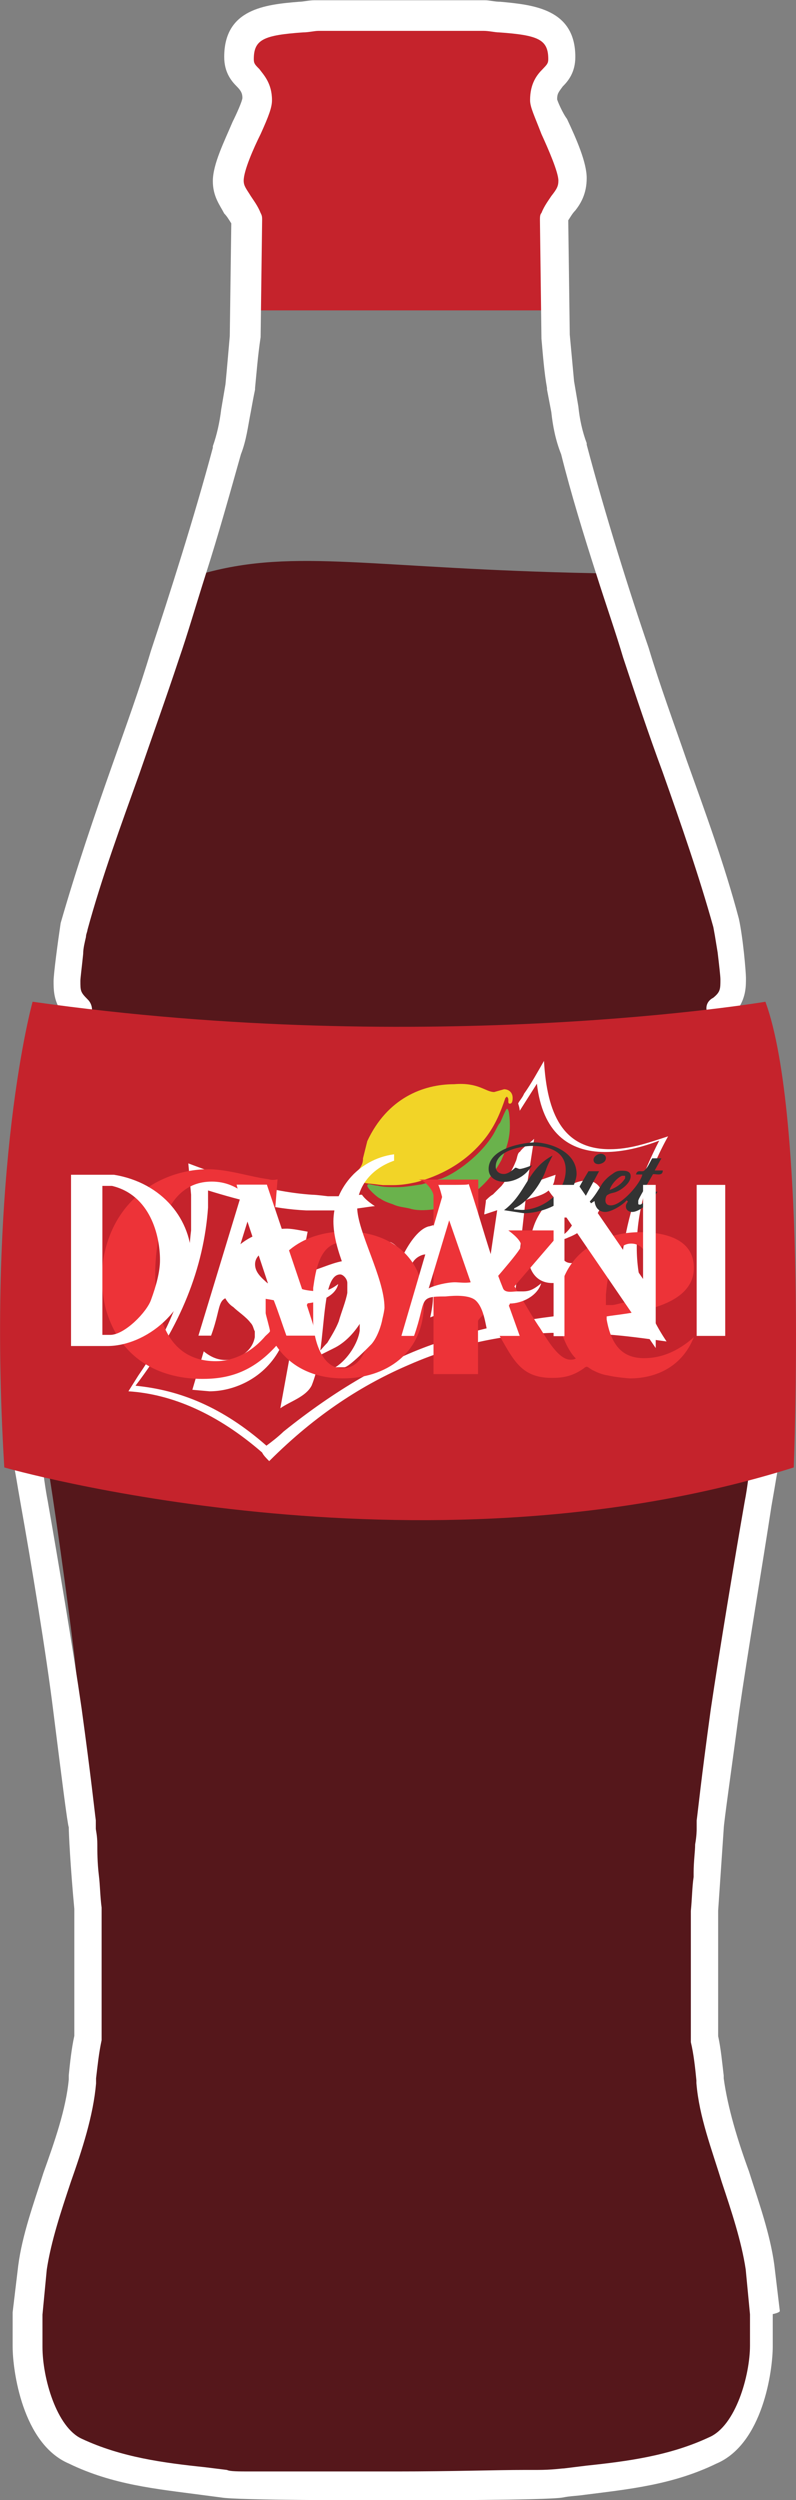 <?xml version="1.0" encoding="utf-8"?>
<!-- Generator: Adobe Illustrator 18.0.0, SVG Export Plug-In . SVG Version: 6.00 Build 0)  -->
<!DOCTYPE svg PUBLIC "-//W3C//DTD SVG 1.1//EN" "http://www.w3.org/Graphics/SVG/1.1/DTD/svg11.dtd">
<svg version="1.1" id="Layer_1" xmlns="http://www.w3.org/2000/svg" xmlns:xlink="http://www.w3.org/1999/xlink" x="0px" y="0px"
	 width="314.9px" height="988.3px" viewBox="577.1 -405.6 314.9 988.3" enable-background="new 577.1 -405.6 314.9 988.3"
	 xml:space="preserve">
<rect x="577.1" y="-405.6" width="314.9" height="988.3" fill="#808080" stroke="none"/>
<path fill="#55171B" d="M877.2,504.7v13.4c0,12.3-5.6,37.4-19.5,43.5c-19.5,9.5-39.6,10.6-59.1,12.8c-1.7,0-6.7,0.5-14,0.5h-52.4
	c-10.6,0-20.1,0-28.4-0.5H696c-5,0-9.5,0-13.9-0.6h-4.5c-6.7,0-10.6-0.6-12.3-0.6c-19-2.8-39.6-4.5-58.6-13.9
	c-13.9-6.7-19-31.8-19-44.1v-13.4l2.2-19.5c3.3-25.7,17.8-52.4,20.6-78.7c0.6-5.6,1.7-12.3,2.8-17.8l0.6-53.5
	c-0.6-5-0.6-9.5-0.6-12.8c0-3.4-0.6-6.7-0.6-8.9V310c0-6.7-0.6-11.2-0.6-11.7c0-1.1-3.9-33.5-5.6-49.6c-2.8-22.9-7.8-59.1-11.7-82.5
	l7.8-165.7v-2.2c2.2-8.9-1.7-17.8,3.4-27.3v-1.1c-2.2-3.3,2.2-11.7,2.2-15.1c0-1.7,6.7-15.1,8.4-22.3c9.5-36.8,29-73.6,40.2-111
	c0.5,0,1.1,0,1.1-0.5c36.3-10,66.9-1.7,154.5,0h6.7c10.6,36.8,24.6,73.6,34.6,111c1.1,7.2,8.4,20.6,8.4,22.3c0,3.4,5,10,2.2,13.4
	l-0.6,1.7c5,8.9,1.1,19.5,3.3,29v2.2l8.9,168.5c-3.9,23.4-10,59.7-13.4,82c-2.2,16.2-6.7,48.5-6.7,49.6c0,1.1,0,5-0.6,11.7v0.6
	c0,2.8-0.6,5.6-0.6,8.9c0,2.8-0.6,6.7-0.6,11.2v1.1l-0.5,54.1c1.1,5.6,1.7,12.3,2.2,17.8c2.2,25.7,16.2,53,19,78.7L877.2,504.7z"/>
<path fill="#C5232C" d="M679.2-282.9h117.1v-33.5l5.6-16.7l-5.6-16.7l-5.6-16.7l5.6-11.2v-16.7l-11.2-5.6H684.8l-11.2,11.2v11.2
	l5.6,11.2l-5.6,11.2v11.2l-5.6,11.2l5.6,11.2v11.2L679.2-282.9z"/>
<path fill="#FFFFFF" d="M869.4-7.3c2.8-4.5,2.8-8.4,2.8-11.7c0-2.2-1.1-15.6-2.8-23.4c-5.6-21.2-13.4-42.4-20.6-62.5
	c-5-14.5-10.6-29.6-15.1-44.6c-7.3-21.2-17.3-53-24.5-80.3v-0.6c-1.7-4.5-2.8-9.5-3.3-14.5l-1.7-10l-1.7-18.4l-0.6-45.2
	c1.1-1.7,1.7-2.8,2.8-3.9c2.2-2.8,4.5-6.7,4.5-12.8s-3.9-15.1-7.8-23.4c-1.7-2.2-3.9-7.3-3.9-7.8c0-2.2,0.6-2.8,2.2-5
	c2.2-2.2,5-5.6,5-11.7c0-19-16.7-20.6-29.6-21.8c-2.2,0-4.5-0.6-6.1-0.6h-67.5c-2.2,0-4.5,0.6-6.1,0.6c-13.4,1.1-29.6,2.8-29.6,21.8
	c0,6.1,2.8,9.5,5,11.7c1.7,1.7,2.2,2.8,2.2,4.5c0,1.1-2.2,6.1-3.9,9.5c-3.3,7.8-7.8,16.7-7.8,23.4c0,6.1,2.8,9.5,4.5,12.8
	c1.1,1.1,1.7,2.2,2.8,3.9l-0.6,44.6c-0.6,6.7-1.1,12.8-1.7,19l-1.7,10c-0.6,5-1.7,10-3.3,14.5v0.6c-7.3,27.3-17.3,58.6-24.5,80.3
	c-4.5,15.1-10,30.1-15.1,44.6c-7.3,20.6-14.5,41.8-20.6,63c-1.1,7.3-2.8,20.1-2.8,22.9c0,3.3,0,7.3,2.8,11.7c-1.7,2.8-2.8,5-3.9,7.8
	h12.3l2.8-4.5c1.7-2.2,1.7-5.6-0.6-7.8c-2.8-2.8-2.8-3.3-2.8-7.3c0-1.1,0.6-5.6,1.1-10.6c0-2.2,0.6-4.5,1.1-6.7
	c0-1.1,0.6-2.2,0.6-2.8c5.6-20.6,13.4-41.8,20.6-61.9c5-14.5,10.6-30.1,15.6-45.2c3.3-9.5,6.7-21.2,10.6-33.5
	c5-15.6,9.5-31.8,13.9-47.4c2.2-5.6,2.8-11.2,3.9-16.7c0.6-3.3,1.1-6.1,1.7-8.9v-0.6c0.6-6.1,1.1-12.8,2.2-20.1l0.6-46.3
	c0-1.1,0-1.7-0.6-2.8c-1.1-2.8-2.8-5-3.9-6.7c-1.7-2.8-2.8-3.9-2.8-6.1c0-3.9,3.9-12.8,6.7-18.4c3.3-7.3,4.5-10.6,4.5-13.4
	c0-6.7-3.3-10-5-12.3c-1.7-1.7-2.2-2.2-2.2-3.9c0-7.8,3.9-9.5,19.5-10.6c2.2,0,4.5-0.6,6.1-0.6h65.3c2.2,0,4.5,0.6,6.1,0.6
	c15.6,1.1,19.5,2.8,19.5,10.6c0,1.7-0.6,2.2-2.2,3.9c-2.2,2.2-5,5.6-5,12.3c0,2.8,1.7,6.1,4.5,13.4c2.8,6.1,6.7,15.1,6.7,18.4
	c0,2.2-0.6,3.3-2.8,6.1c-1.1,1.7-2.8,3.9-3.9,6.7c-0.6,0.6-0.6,1.7-0.6,2.8l0.6,46.9c0.6,6.7,1.1,13.4,2.2,19.5v0.6l1.7,8.9
	c0.6,5.6,1.7,11.2,3.9,16.7c3.9,15.6,8.9,31.8,13.9,47.4c3.9,12.3,7.8,23.4,10.6,32.9c5,15.1,10,30.1,15.6,45.2
	c7.3,20.6,14.5,41.3,20.1,61.4l0.6,3.3l1.1,6.7c0.6,5,1.1,9.5,1.1,10.6c0,3.9,0,5-2.8,7.3c-3.3,1.7-3.3,5-1.7,7.3
	c1.1,1.7,2.2,2.8,2.8,4.5h12.3C872.2-1.8,871.1-4.5,869.4-7.3z M885.6,508l-2.2-18.4c-1.7-12.3-6.1-24.5-10-36.8
	c-4.5-12.3-8.4-25.1-10-36.8v-1.1c-0.6-5-1.1-10.6-2.2-15.6v-49.6l2.2-32.3c0-2.2,3.3-25.1,6.1-46.3c3.3-22.9,9.5-59.7,12.8-81.4
	c1.7-9.5,2.2-13.4,2.8-15.6h-11.2c-0.6,2.8-1.1,8.4-2.2,13.9c-3.9,22.3-10,59.1-13.4,82c-3.9,28.4-5,39.6-5.6,44.1v3.3
	c0,0.6,0,2.8-0.6,6.1c0,2.8-0.6,6.7-0.6,11.2v1.7c-0.6,3.9-0.6,8.4-1.1,13.4v51.9c1.1,4.5,1.7,10,2.2,15.1v1.1
	c1.1,13.4,6.1,26.2,10,39c3.9,11.7,7.8,23.4,9.5,34.6l1.7,17.8v12.3c0,11.7-5.6,31.8-16.2,36.3c-15.6,7.3-32.3,9.5-48.5,11.2
	l-8.9,1.1c-1.1,0-4.5,0.6-10.6,0.6h-5c-11.2,0-28.4,0.6-50.8,0.6h-57.4c-5,0-8.4,0-9.5-0.6l-8.9-1.1c-16.2-1.7-32.9-3.9-48.5-11.2
	c-10-4.5-15.6-24-15.6-36.3v-12.8l1.7-17.8c1.7-11.2,5.6-22.9,9.5-34.6c4.5-12.8,8.9-26.2,10-39V416c0.6-5,1.1-10,2.2-15.1v-52.4
	c-0.6-4.5-0.6-8.9-1.1-12.8c-0.6-5-0.6-9.5-0.6-12.3c0-3.3-0.6-5.6-0.6-6.1v-3.3c-0.6-4.5-1.7-15.6-5.6-44.1
	c-3.3-22.9-9.5-59.7-13.4-82c-1.1-5.6-1.7-11.2-2.2-13.9h-11.2c0.6,2.2,1.1,6.1,2.8,15.6c3.9,21.8,10,58.6,12.8,81.4
	c3.3,26.2,5.6,44.6,6.1,45.7c0,2.2,0.6,15.1,2.2,32.3v50.2c-1.1,5-1.7,10.6-2.2,15.6v1.7c-1.1,11.7-5.6,24.5-10,36.8
	c-3.9,12.3-8.4,24.5-10,36.8l-2.2,18.4V522c0,9.5,3.9,38.5,22.3,46.3c17.3,8.4,34.6,10,51.9,12.3l8.4,1.1c6.1,1.1,57.4,1.1,67.5,1.1
	s61.4,0,67.5-1.1c2.8-0.6,5.6-0.6,8.9-1.1c17.3-2.2,34.6-3.9,51.9-12.3c18.4-7.8,22.3-36.8,22.3-46.3v-12.8
	C885.6,508.6,885.6,508,885.6,508L885.6,508z"/>
<path fill="#C5232C" d="M590-9.6c0,0-18.4,65.3-11.2,184.1c0,0,163.4,46.9,312.3,0c0,0,5.6-138.3-11.2-184.1
	C880-9.6,747.3,12.7,590-9.6z"/>
<g id="sprite">
	<path fill="#FFFFFF" d="M724.7,102.2c0,7.9-6.2,20.8-15.8,25.3l-3.4,1.7l-3.4,1.7v-0.6c0,0,2.8-3.4,4.5-5.1
		c1.7-2.8,3.4-5.6,4.5-8.4c1.1-3.9,2.8-7.9,3.4-11.3v-3.9c0-1.7-1.7-3.4-2.8-3.4c-3.4,0-4.5,5.1-5.1,7.3
		c-2.3,12.4-1.7,25.3-6.2,36.6c-2.3,4.5-8.4,6.2-12.4,9l7.3-40c0.6-1.7,0.6-5.6,0.6-5.6c0-1.7-0.6-5.1-2.8-6.2
		c2.8-1.1,5.6-2.3,8.4-2.8c5.1-1.7,9.6-3.9,14.6-3.9C721.9,91.5,724.7,96.5,724.7,102.2L724.7,102.2z M698.8,81.3l-2.3,11.8
		c-2.8-3.4-6.8-5.1-10.1-5.1c-2.8,0-8.4,1.7-8.4,6.2c0,7.3,13,9,13,22c0,3.4-1.1,7.3-2.8,10.7c-6.2,12.4-18.6,17.5-28.2,17.5
		l-6.8-0.6l4.5-15.2c2.8,2.3,5.6,3.4,8.4,3.4c4.5,0,10.7-2.8,11.8-9v-2.3c-0.6-1.1-0.6-2.3-1.7-3.4c-1.7-2.3-5.1-4.5-6.8-6.2
		c-2.8-1.7-4.5-5.6-4.5-7.9v-2.8c1.1-14.6,15.2-20.3,25.9-20.3C693.2,80.2,696,80.8,698.8,81.3z M748.4,89.8l-3.9,0.6
		c-5.6,1.7-5.6,7.3-6.2,11.3l-2.8,18.6l-12.4,6.8l4.5-29.3v-4.5c-0.6-1.7-0.6-4.5-2.3-5.6l6.2-2.3c1.7,0.6,4.5,3.4,5.1,5.1
		c1.7-3.4,5.6-10.1,10.1-11.3c0.6,0,1.7-0.6,2.8-0.6h1.1C750.1,81.9,749.5,85.8,748.4,89.8z M759.7,110.1l-12.4,5.1
		c0.6-2.8,1.1-5.6,1.1-8.4c0.6-2.3,1.1-4.5,1.1-7.3l1.1-6.2c0.6-1.7,0.6-3.4,0.6-5.1l0.6-3.9c0.6-1.1,0.6-2.8,0.6-4.5
		c0-0.6,0-2.3,0.6-2.3c3.9-2.3,8.4-3.9,12.4-5.6C764.2,84.1,761.9,97.1,759.7,110.1z M815.4,67.8c0,6.2-6.2,13-13.5,15.8
		c-1.1,0.6-3.4,1.1-3.4,1.1H798c0-0.6,2.3-2.3,3.4-3.4c2.8-2.8,6.2-9.6,6.2-13c0-1.1-0.6-2.3-1.1-2.3c-1.1,0-1.7,0.6-2.3,1.7
		c-3.4,3.4-4.5,9-5.1,13c-0.6,2.3-0.6,3.9-0.6,6.2c0,2.3,0.6,6.8,4.5,6.8c4.5,0,9.6-5.6,11.8-10.7l1.1,1.1c0,0-1.7,3.4-2.3,5.1
		c-4.5,7.3-11.8,12.4-18,12.4c-6.8,0-9.6-5.6-9.6-11.3c0-3.4,1.1-7.9,2.3-11.3c3.4-9.6,13.5-18,21.4-18
		C813.2,61.6,815.4,63.9,815.4,67.8z M785.6,62.7l11.3-3.9l-0.6,2.8c-1.7,5.6-7.9,5.6-11.3,7.3l-3.9,34.9l-12.4,3.4l5.1-34.4
		l-5.1,1.7V74l0.6-4.5v-0.6c0.6-0.6,1.7-1.7,2.8-2.3l3.4-3.4c2.3-2.8,4.5-6.8,5.6-9.6c0.6-1.1,0.6-3.4,1.7-3.9
		c1.1-1.7,3.9-3.4,5.6-5.1C788.4,44.7,785.6,62.7,785.6,62.7z M818.3,48.7c7.9,0,14.6-2.3,23.1-5.1C833.5,57.7,829,72.9,829,87.5
		c0,12.4,3.4,24.8,11.8,37.2c-7.9-1.1-16.3-2.3-24.2-2.8l-5.1-0.6h-16.3c-18.6,0.6-37.7,4.5-55.8,12.4
		c-18.6,7.9-37.2,19.7-55.8,38.3c-1.1-1.1-2.3-2.3-2.8-3.4c-17.5-15.2-35.5-23.1-52.9-24.2l3.9-6.2c10.1-14.6,16.9-29.3,19.2-43.9
		c1.1-4.5,1.1-9,1.7-13.5V66.7l-1.1-12.4c16.3,6.2,32.7,11.3,49,12.4c1.7,0,6.2,0.6,6.2,0.6h9l3.9-0.6h0.6c1.1,1.7,3.4,3.4,5.1,4.5
		c-1.1,0-11.3,1.7-14.1,1.7h-13c-13-0.6-25.9-3.9-38.9-7.9v6.8c-1.7,23.7-10.7,46.8-28.7,70.4c17.5,1.7,34.4,8.4,51.8,23.7
		c2.3-1.7,4.5-3.4,6.8-5.6c20.3-16.3,40.6-28.2,60.3-34.9c22.5-7.9,45.1-11.3,67.6-12.4l8.4-0.6c-0.6-4.5-2.3-10.7-2.3-14.6V92
		c0-2.8,0.6-5.6,1.1-8.4c2.3-12.4,6.8-25.3,13.5-38.3c-7.3,2.8-14.6,4.5-21.4,4.5c-14.6,0-24.8-7.9-27-27l-6.8,10.7
		c0-1.1-0.6-2.8-0.6-2.8c0-0.6,1.7-2.3,2.3-3.9c2.8-3.9,5.6-9,7.9-13C793.5,34.6,799.7,48.7,818.3,48.7z"/>
	<path fill="#F2D427" d="M772.6,26.1l3.9-1.1c1.7,0,3.4,1.1,3.4,3.4c0,0.6,0,2.3-1.1,2.3c-0.6,0-0.6-0.6-0.6-0.6v-1.1
		c0-0.6-0.6-1.1-0.6-1.1l-0.6,0.6c-1.7,5.1-3.9,10.7-7.9,15.8c-7.9,10.1-18.6,15.2-27.6,17.5c-2.8,0.6-5.6,1.1-9,1.1h-3.9l-5.1-0.6
		c-1.7,0-5.1-1.1-5.1-1.1c-0.6,0-0.6,0-0.6,0.6c0,1.1,2.3,1.1,2.3,1.7c0,0.6-1.1,0.6-1.1,0.6c-1.7,0-2.8-1.7-2.8-3.4
		c0-2.8,2.3-2.3,3.9-5.6c0.6-1.1,0.6-2.3,0.6-2.8l1.7-6.8c7.9-16.9,22-22.5,34.4-22.5C766.4,22.2,769.2,26.1,772.6,26.1L772.6,26.1z
		"/>
	<path fill="#6AB24C" d="M778.8,39.6c0,4.5-1.1,8.4-3.4,13.5c-7.9,14.6-20.8,19.7-31.5,19.7c0,0-2.8,0-4.5-0.6
		c-2.3-0.6-4.5-0.6-6.8-1.7c-1.7-0.6-3.4-1.1-5.1-2.3c-0.6,0-5.1-3.9-5.1-5.1c0-0.6,0.6-0.6,0.6-0.6c0.6,0,2.3,0.6,3.4,0.6
		c2.3,0.6,5.1,0.6,7.9,0.6s6.2-0.6,9.6-1.1c2.3-0.6,5.1-1.7,7.9-2.3c7.3-2.8,17.5-11.3,21.4-19.2c0.6-1.1,1.1-2.3,1.7-2.8
		c0.6-1.1,2.3-5.6,2.8-5.6C778.8,32.9,778.8,39.1,778.8,39.6z"/>
</g>
<g id="diet">
	<path fill-rule="evenodd" clip-rule="evenodd" fill="#ED3338" d="M834.4,98.1c0,6.6-4.2,9.8-11.7,11.5c-0.9,0.2-2.7,0.7-3.4,0.7
		h-2.5v-4.2c0.3-1.7,1-20.1,10-20.1C833.6,86,834.4,95.5,834.4,98.1z M724.4,109.8c0,5.3-0.2,25.5-11.9,25.5
		c-9.2,0-11.5-14.1-11.5-18.5v-13.3c1-6.8,2.5-18,11.9-18C724.7,85.4,724.4,105.6,724.4,109.8z M766.3,60.6l0.2,47.2
		c2.4-3.2,16.8-19,16.8-20.9c0-2.2-3.5-4.9-5.1-6.1h21.4l-19,22.1c3.2,5.1,6.1,10.5,9.5,15.6c1.9,2.5,7.3,13.4,12.6,13.4
		c0.8,0,1.5,0,2.2-0.5c-3.9-3.7-7.1-12.9-7.1-17.6v-4.3c1.7-20.7,18.5-28,32.4-28c7.5,0,21.4,1.5,21.4,14.1
		c0,16.8-28.2,18-34.5,19.2v1.2c1.9,10.7,6.6,15.3,14.8,15.3c6.6,0,13.2-2.5,19.7-8.3c-5.1,12.7-16.3,16.3-25.3,16.3
		c-0.5,0-6.1-0.5-8.8-1.2c-1.7-0.2-3.9-1-5.6-1.9c-0.7-0.2-2.2-1.5-2.6-1.5c-0.8,0-1.2,0.7-1.8,1c-4.3,2.9-8,3.4-12.1,3.4
		c-15.1,0-16.1-10.9-26.3-25.8c-0.9,1-2.9,2.7-2.9,3.4v20.9h-17.6V67c-0.2-2.2-3.6-6.3-6.1-6.3H766.3z M683.5,60.6
		c0.7,0.3,2.2,0.3,3.4,0l-1.7,21.6c-6.1-13.3-13.9-20.7-24.3-20.7c-20.2,0-22.4,26.5-22.4,36.5c0,12.9,2.9,34.5,24,34.5
		c6.3,0,13.4-2.9,19.2-9.5c0.5-0.7,2.2-1.9,2.2-2.4c0-0.8-1.7-6.6-1.7-7.1v-6.8c2.5-19,18-25.5,31.7-25.5c17,0,30.9,9.7,30.9,28.4
		c0,20-15.3,29.7-32.1,29.7c-8.5,0-19.5-2.7-26.3-12.9c-9.8,10.9-19.7,13.1-29.2,13.1c-15.1,0-32.1-6.3-38.2-27.5
		c-0.8-2.9-1.5-8.2-1.5-8.7v-7.3c2.5-26.7,22.9-39.4,42.3-39.4C668,56.8,675.5,59.5,683.5,60.6z"/>
	<path fill-rule="evenodd" clip-rule="evenodd" fill="#333333" d="M824.4,59.2v1c-1.5,2.5-4.1,3.9-6.1,4.6c0.3-1.7,2.9-4.9,4.9-5.6
		H824.4z M838.8,52.2l-2.7,4.9h3.2c0,2.5-2.9,1.2-3.9,1.5c-1.9,3.4-5.8,9.7-5.8,10.5v1.2c0.2,0.3,0,0.3,0.7,0.3
		c1.2,0,4.9-4.4,5.4-5.1h1.5c-2,3.4-6.8,8-10,8c-1.5,0-2.5-0.9-2.5-2.2c0-0.7,0.3-1.2,0.8-1.9l-0.5-0.5c-1.7,2-6.1,4.6-8.5,4.6
		c-2.2,0-3.9-1.4-4.2-4.3c-1.7,0.9-5.6,4.3-7.5,4.3c-1.5,0-2-1.4-2-2.2c0-2.2,6.6-13.1,7.1-13.9h4.2l-6.8,12.6
		c0.2,0.2,0.2,0.8,0.8,0.8c2.4,0,6.6-7.5,6.8-7.8c1-1.7,2.7-3.4,4.6-4.6c1.5-1.2,2.5-1.2,3.9-1.2c2.2,0,3.2,0.7,3.2,2.2
		c0,2.7-3.7,5.4-5.6,6.1c-1,0.5-2.5,0.5-3.4,1.2c-0.8,0.2-1,1.7-1,2.2c0,2,1.7,2,2.2,2c4.3,0,11.9-9,12.4-12.2h-2.5
		c0.5-2.2,2.2-0.8,3.2-1.5c1.5-1.2,2.2-3.2,3.2-4.9H838.8z M816.8,52.2c0,1.9-2.4,2.4-2.9,2.4c-1.5,0-2-0.9-2-1.7
		c0-1.2,1.5-2.4,2.9-2.4C815.9,50.5,816.8,51.2,816.8,52.2z M805.2,58.5c0,1.7-1,4.2-1.5,5.3c-3.4,7.3-13.6,10.2-19.2,10.2
		c-0.5,0-5.3-0.8-8-1.2c8.8-6.6,9.2-16.3,19.2-21.6c-1,2-2,3.7-2.7,5.9c-1.5,4.4-6.6,12.4-12.4,14.9l-0.2,0.5c0.9,0,2.4,0.2,3.2,0.2
		c8,0,17.3-6.6,17.3-15.8c0-8.5-8.8-9.5-13.4-9.5c-3.2,0-14.3,1.5-14.3,8.2c0,1.9,1.5,2.9,3.2,2.9c2.2,0,4.4-2.5,4.6-2.5
		c0.5,0,1.2,0.5,1.7,0.5c0.8,0,3.4-0.8,4.9-1.5c-2.6,4.6-7.3,6.6-10.9,6.6c-3.4,0-6.3-1.7-6.3-5.1c0-8.5,14.6-10.5,18.3-10.5
		C794.5,46.1,805.2,49.5,805.2,58.5z"/>
</g>
<path id="dasani" fill-rule="evenodd" clip-rule="evenodd" fill="#FFFFFF" d="M683.1,101.7c-5.4-0.8-10.9-0.8-16.3,2l8.2-26.4
	L683.1,101.7z M763.3,101.3c-1.9,0.4-5,0-6.2,0c-3.1,0-8.1,1.2-10.4,2.4l8.1-26.9L763.3,101.3z M621.4,63.2
	c15.1,3.6,19,19.6,19,29.3c0,4.8-1.6,10.4-3.5,15.6c-1.6,4.9-10.5,14-16.2,14h-3.1V63.2H621.4z M864,62.8v59.7h-11.3V62.8H864z
	 M805.9,62.8l25.6,37.2V62.8h5v64.5l-35.3-51.6h-0.8v46.9h-4.3V67.6c-1.2-1.2-2.3-3.2-3.5-4.8H805.9z M682.7,62.8
	c4.6,13.6,9.3,27.6,13.9,41.2c1.6,0.5,4.3,0.8,5.4,0.8c2.7,0,4.7,0.4,8.9-2.8c-1.2,5.2-8.2,7.2-12,7.6c-0.4,0.4-0.4,0.8-0.4,0.8
	l3.9,12h-12c-1.6-4.4-3.1-9.2-5-14c-3.9-0.8-11.3-1.6-12.4-1.6c-11.3,0-7.4,2-12.4,15.6h-5l16.7-54.9c-0.8-1.6-1.2-3.2-1.6-4.8
	H682.7z M776.1,103.7c0.8,2,3.9,1.2,5.8,1.2c3.4,0,5,0.4,9.3-3.2c-1.6,5.2-7.8,8-12.4,8c0,0,0,0.4-0.4,0.8l4.3,12h-12.4
	c-1.2-4.4-1.6-10.8-5-14c-3.1-2.8-11.3-1.6-12-1.6c-11.2,0-7.3,1.2-12.4,15.6h-5L752,67.6c-0.4-1.6-0.8-3.2-1.5-4.8
	c10.8,0,12,0,12-0.4C767.2,76,770.7,90.5,776.1,103.7z M622.2,58.8c19.4,3.2,30.7,18,30.7,33.7c0,20-18.3,34-33.3,34h-14.4V58.8
	H622.2z M733.1,53.2c-9.3,3.2-14.7,10.4-14.7,18.4c0,9.6,10.8,28,10.8,39.7c0,0.8-0.4,2.8-0.8,4.4c-0.4,2.4-1.9,7.2-4.3,10
	c-0.8,0.8-8.9,9.2-10.8,9.2h-3.5c5-3.2,8.9-9.6,9.6-14.4v-7.6c-3-11.6-10.4-24.1-10.4-35.7c0-12,9.3-24.5,24-26.5V53.2z"/>
</svg>
